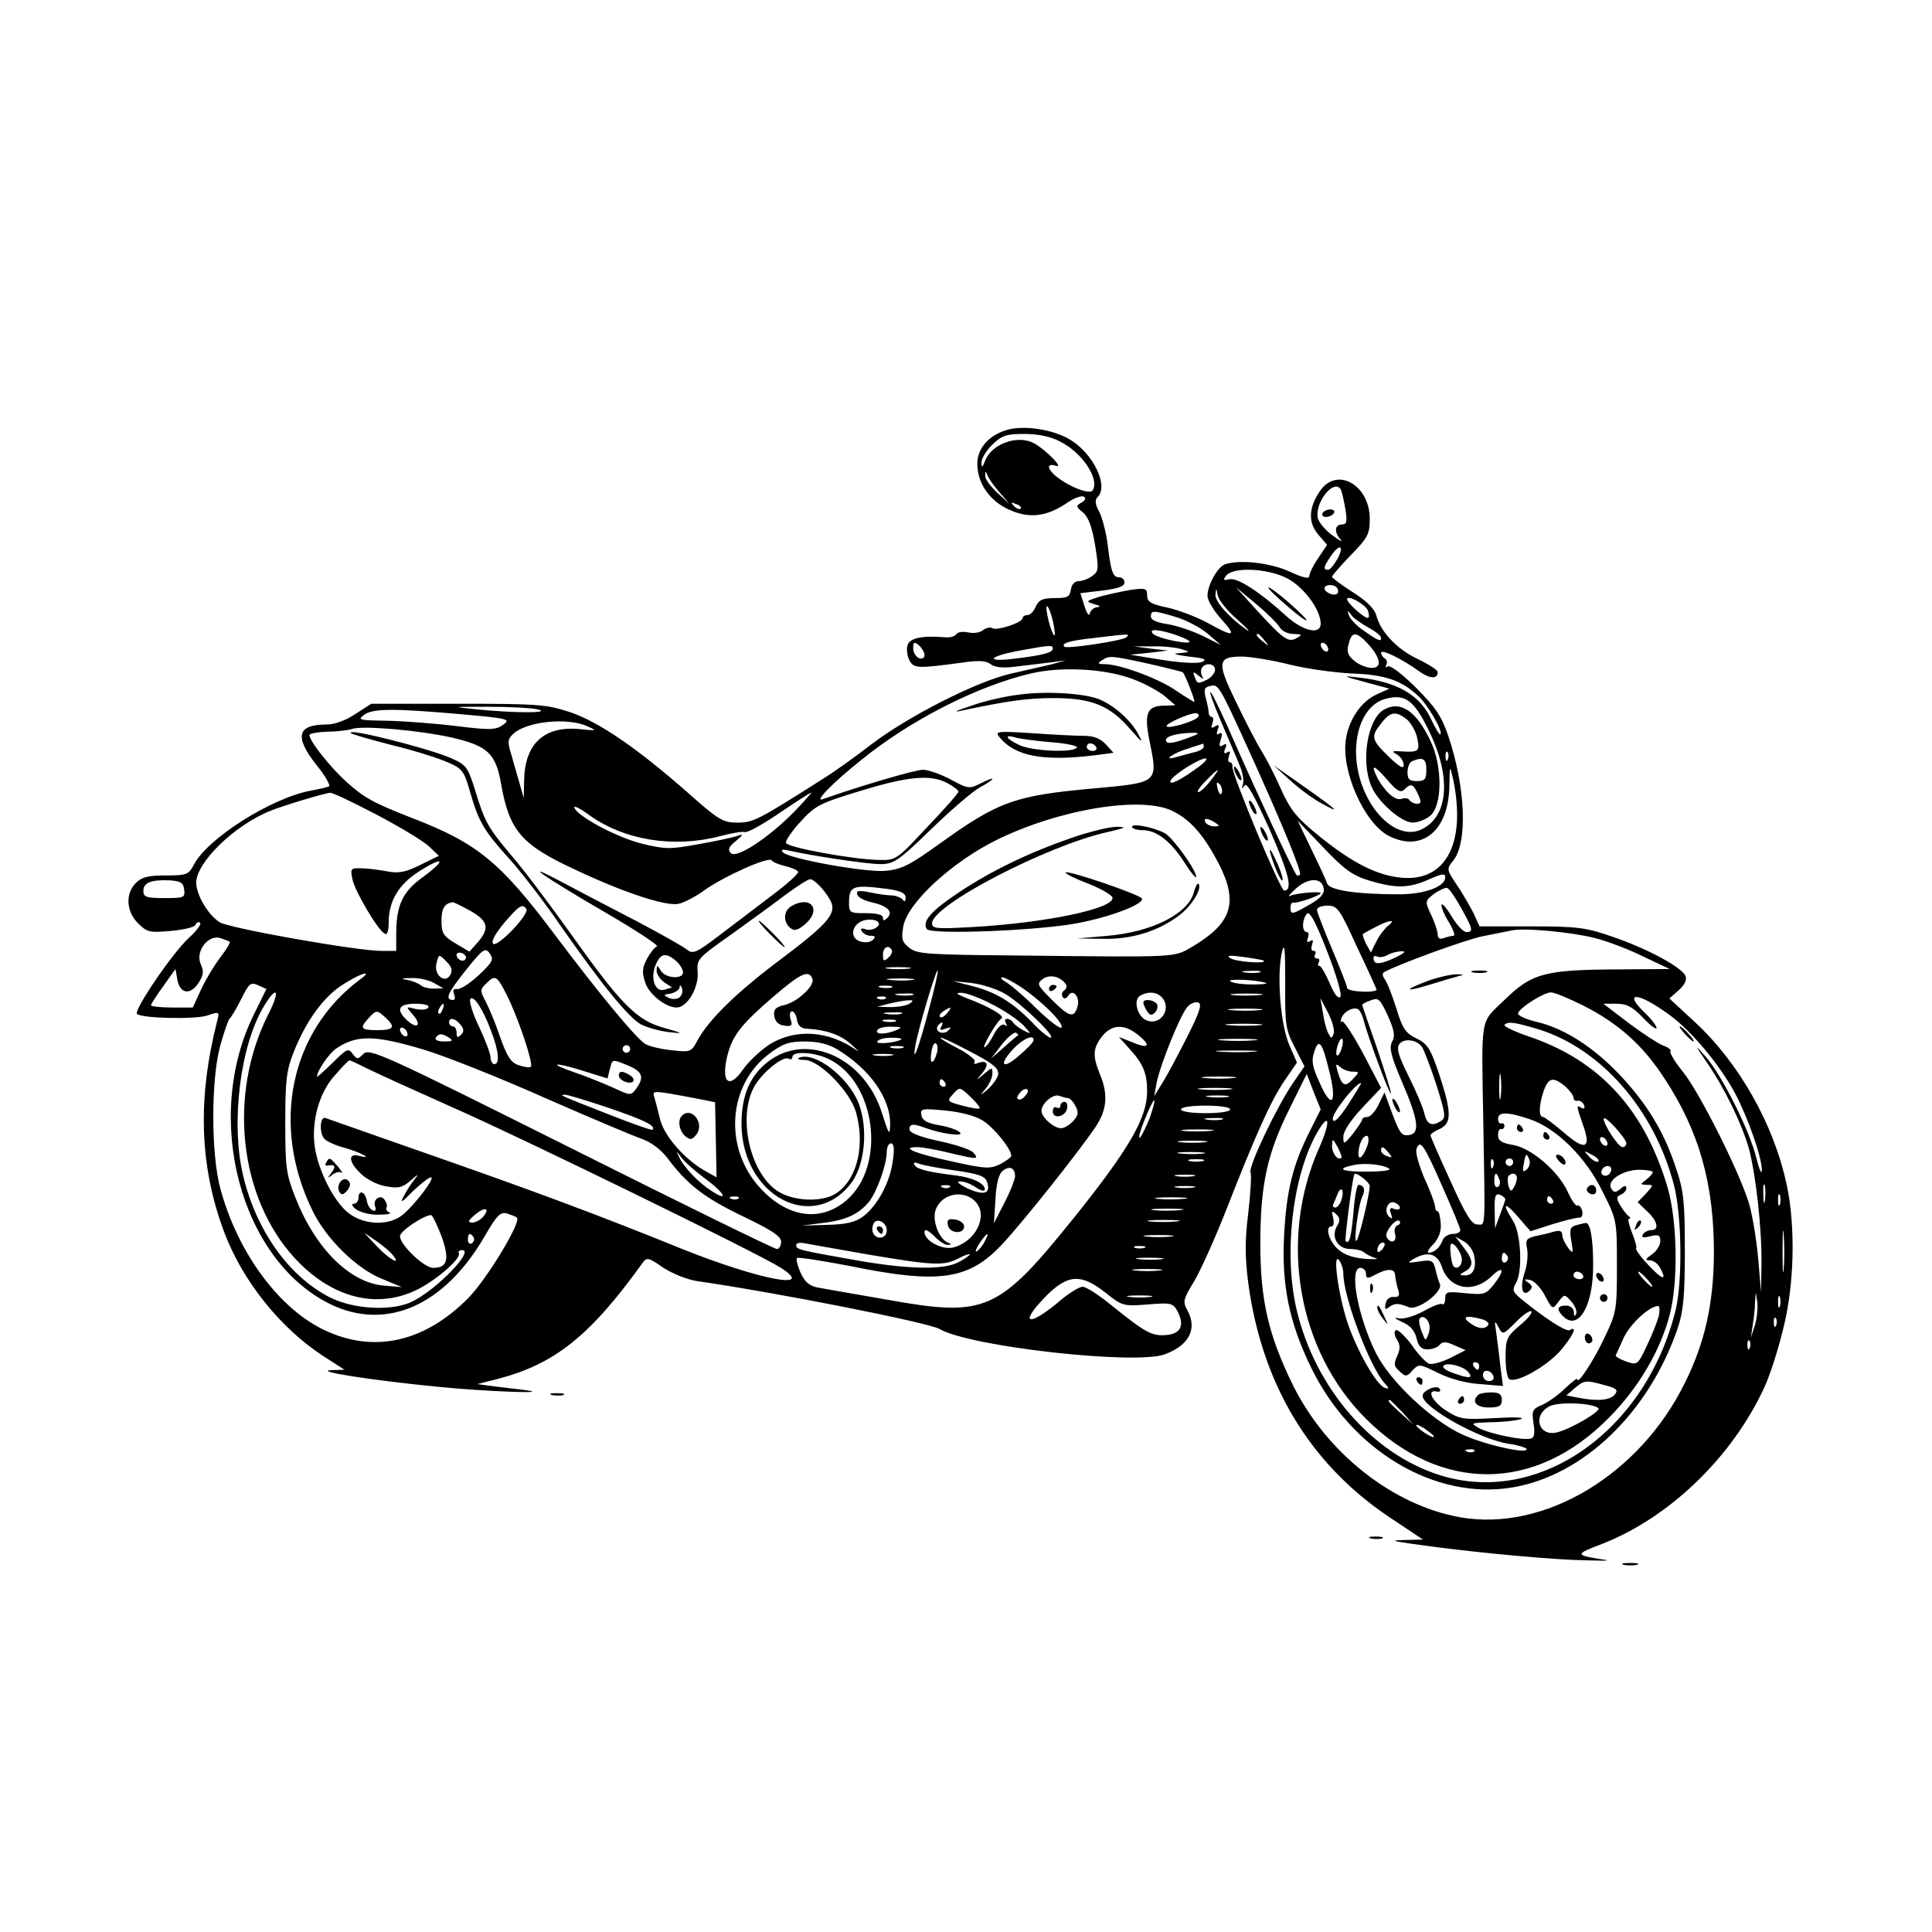 <?xml version="1.0" standalone="no"?>
<!DOCTYPE svg PUBLIC "-//W3C//DTD SVG 20010904//EN"
 "http://www.w3.org/TR/2001/REC-SVG-20010904/DTD/svg10.dtd">
<svg version="1.0" xmlns="http://www.w3.org/2000/svg"
 width="512pt" height="512pt" viewBox="0 0 512 512"
 preserveAspectRatio="xMidYMid meet">
<g transform="translate(0,512) scale(0.1,-0.1)"
fill="#000000" stroke="none">
<path d="M2666 3980 c-47 -15 -76 -49 -76 -89 0 -52 33 -99 85 -122 53 -24 98
-18 151 17 19 14 40 21 46 18 7 -4 4 -10 -6 -16 -15 -8 -15 -11 4 -26 14 -12
24 -38 32 -86 10 -63 10 -70 -7 -82 -10 -8 -27 -14 -36 -14 -11 0 -19 -9 -21
-22 -3 -20 -9 -23 -43 -23 -32 0 -42 -5 -50 -22 -5 -13 -15 -23 -22 -23 -7 0
-13 -4 -13 -8 0 -12 -68 -34 -80 -27 -6 4 -17 1 -25 -5 -8 -7 -26 -9 -39 -6
-14 3 -28 1 -31 -4 -4 -6 -16 -10 -28 -9 -62 5 -96 -1 -102 -21 -3 -10 -1 -28
5 -40 12 -22 22 -22 147 -5 37 5 57 4 68 -5 10 -8 31 -11 63 -7 26 3 67 8 92
11 l45 6 -40 -11 c-22 -5 -69 -16 -105 -24 -90 -20 -271 -112 -370 -187 -45
-35 -103 -76 -129 -92 -173 -110 -185 -116 -227 -116 -38 0 -50 7 -132 80
-132 116 -232 185 -309 212 -64 21 -83 23 -299 23 l-230 0 -42 -27 c-25 -17
-55 -28 -76 -28 -79 0 -87 -32 -26 -109 22 -27 36 -52 32 -55 -4 -2 -25 -7
-47 -11 -105 -19 -274 -126 -311 -196 -14 -27 -19 -29 -74 -29 -47 0 -64 -4
-80 -20 -28 -28 -26 -75 6 -107 24 -24 31 -25 87 -20 34 3 63 10 65 16 2 6 8
9 12 6 5 -3 -8 -21 -29 -40 -43 -39 -147 -192 -138 -202 13 -12 156 -15 187
-4 32 11 32 10 25 -17 -52 -205 -46 -383 19 -557 49 -130 148 -253 260 -327
l59 -38 -34 -1 c-53 -2 106 -27 280 -44 129 -13 321 -20 226 -8 -16 2 -50 6
-75 9 l-45 6 55 14 c150 39 244 114 382 306 12 17 16 16 55 -11 24 -16 64 -32
90 -36 215 -31 613 -110 643 -127 80 -47 521 -96 597 -67 65 24 87 68 59 118
-12 21 -10 29 19 76 17 29 55 113 84 187 79 202 119 291 155 344 l33 48 -20
46 c-23 52 -34 182 -20 245 7 31 9 13 9 -80 -1 -110 1 -124 25 -170 l26 -51
-29 -42 c-44 -64 -120 -223 -114 -239 3 -8 0 -56 -6 -108 -9 -72 -9 -114 0
-185 36 -268 163 -479 373 -620 l90 -60 -43 -1 c-43 -1 -43 -2 12 -10 129 -19
323 -38 430 -43 63 -2 102 -3 85 0 -83 13 -84 14 -8 43 178 70 344 230 429
415 14 30 36 98 49 152 30 115 34 272 10 384 -34 160 -126 323 -244 432 l-67
62 24 21 c16 14 23 28 19 38 -9 23 -99 72 -192 104 -72 25 -93 28 -217 28
l-137 0 -16 35 c-10 19 -29 53 -45 76 -26 39 -27 41 -9 63 39 48 33 195 -13
331 -18 53 -35 77 -86 128 -35 35 -68 60 -74 56 -6 -4 -8 -3 -4 4 3 6 2 13 -4
17 -5 3 -10 10 -10 15 0 11 55 -16 98 -47 30 -22 52 -24 52 -4 0 5 -24 21 -54
35 -56 27 -98 73 -109 116 -4 16 -26 38 -61 60 -30 19 -55 38 -56 41 0 4 23
30 50 58 45 46 50 56 50 96 0 89 -86 139 -131 75 -31 -44 -33 -84 -6 -116 l24
-28 -23 -34 c-13 -19 -24 -41 -24 -48 0 -9 -15 -6 -52 11 -52 24 -135 33 -173
19 -19 -8 -45 -55 -45 -83 0 -12 16 -39 36 -61 43 -48 35 -50 -37 -10 -30 16
-78 34 -106 40 -43 9 -53 15 -53 32 0 19 -4 20 -42 15 -24 -4 -61 -12 -83 -18
-38 -12 -39 -13 -15 -20 15 -4 18 -7 8 -8 -9 -1 -18 -8 -20 -17 -2 -8 -8 0
-14 20 l-11 34 59 7 c40 5 58 11 58 21 0 8 -6 14 -14 14 -17 0 -22 15 -31 90
-4 30 -14 68 -22 84 -11 20 -12 31 -4 39 30 30 -13 117 -75 153 -46 27 -124
38 -168 24z m143 -30 c59 -29 105 -99 87 -129 -12 -19 -116 36 -116 62 0 5 8
6 17 3 26 -10 -26 43 -58 60 -43 22 -110 -2 -128 -46 -7 -19 -10 -21 -10 -7
-1 10 12 32 28 48 26 25 37 29 86 29 36 0 70 -7 94 -20z m-160 -135 l26 -30
-32 29 c-18 17 -33 37 -32 45 0 14 1 14 6 1 3 -8 17 -28 32 -45z m904 8 c3 -5
8 -27 12 -50 6 -36 4 -43 -9 -43 -19 0 -21 -21 -3 -40 6 -8 -4 -2 -23 12 -19
14 -36 35 -38 46 -7 43 44 104 61 75z m-848 -51 c-3 -3 -11 0 -18 7 -9 10 -8
11 6 5 10 -3 15 -9 12 -12z m840 -132 c-9 -16 -20 -30 -25 -30 -14 0 -13 7 6
35 23 35 38 31 19 -5z m-135 -52 c45 -23 89 -83 90 -120 0 -32 -47 -21 -93 21
-69 63 -127 100 -148 96 -17 -4 -19 -2 -9 10 19 23 108 19 160 -7z m134 -27
c3 -4 3 -11 0 -14 -8 -8 -34 3 -34 14 0 11 27 12 34 0z m-266 -82 c26 -23 38
-36 27 -29 -46 32 -85 75 -84 94 2 19 2 19 6 -1 2 -13 25 -41 51 -64z m113
-21 c6 -10 21 -18 37 -18 22 -1 24 -2 10 -10 -23 -14 -35 -6 -103 68 l-60 66
53 -44 c30 -25 58 -53 63 -62z m234 44 c3 -8 4 -17 1 -19 -5 -6 -56 38 -56 49
0 13 48 -13 55 -30z m-832 -42 c4 -22 3 -29 -2 -20 -12 21 -25 90 -13 70 5 -8
12 -31 15 -50z m323 25 c27 -8 65 -28 84 -44 l35 -30 -48 24 c-27 13 -68 27
-93 31 -28 4 -44 11 -44 20 0 17 5 17 66 -1z m512 -29 c17 -9 32 -21 32 -27 0
-11 -10 -6 -52 24 -15 11 -30 27 -33 36 -5 15 -4 15 7 0 7 -9 28 -23 46 -33z
m-517 -17 c54 -18 55 -28 3 -18 -27 5 -53 14 -58 19 -14 14 12 13 55 -1z
m-126 -8 c-10 -9 -157 -31 -164 -25 -10 9 12 16 76 23 99 12 98 12 88 2z m366
-8 c13 -16 12 -17 -3 -4 -17 13 -22 21 -14 21 2 0 10 -8 17 -17z m273 -8 c35
-38 40 -65 11 -65 -12 0 -33 8 -45 18 -18 14 -22 25 -16 45 8 34 20 34 50 2z
m-1174 -31 c0 -8 -6 -11 -15 -8 -8 4 -15 15 -15 26 0 17 3 18 15 8 8 -7 15
-19 15 -26z m1070 15 c0 -6 -4 -7 -10 -4 -5 3 -10 11 -10 16 0 6 5 7 10 4 6
-3 10 -11 10 -16z m-730 2 c0 -11 -29 -18 -105 -27 -77 -9 -64 7 18 22 82 15
87 15 87 5z m340 -1 c25 -8 25 -8 -5 -11 -20 -1 -11 -4 25 -9 41 -4 50 -8 36
-14 -10 -5 -53 -3 -105 5 l-86 14 50 5 50 6 -45 5 -45 6 50 0 c28 1 61 -3 75
-7z m-86 -39 c48 -11 89 -21 91 -23 6 -7 34 -78 30 -78 -2 0 -25 14 -50 31
-47 32 -148 69 -188 69 -18 0 -19 2 -7 10 20 13 23 13 124 -9z m373 -2 c48
-12 124 -22 169 -24 84 -3 128 -18 172 -59 25 -22 67 -95 59 -102 -2 -2 -12
14 -22 35 -30 68 -89 103 -190 115 -50 6 -49 5 14 -12 l63 -17 -33 -15 c-41
-18 -74 -66 -82 -118 -14 -83 48 -223 113 -257 88 -45 159 13 161 132 1 57 1
57 10 18 35 -169 -19 -272 -137 -261 -65 6 -130 39 -219 111 -58 47 -75 68
-100 123 -16 37 -40 83 -52 102 -12 19 -42 77 -67 129 -52 106 -50 121 15 121
21 0 78 -9 126 -21z m-197 -14 c0 -8 -9 -19 -19 -25 -26 -13 -28 -13 -35 6 -6
15 -4 15 11 3 11 -9 14 -10 9 -1 -4 6 -4 17 -1 22 9 15 35 12 35 -5z m-217
-25 c32 -12 70 -33 85 -46 l27 -23 -27 -1 c-49 0 -57 -19 -41 -97 22 -107 22
-107 -144 -122 -213 -19 -256 -34 -413 -147 -81 -58 -101 -68 -145 -72 -53 -4
-253 32 -270 49 -7 7 -2 9 15 5 67 -15 209 -36 243 -36 35 0 48 8 135 93 54
52 112 102 130 111 17 9 32 19 32 22 0 2 -14 -3 -31 -12 -30 -15 -33 -15 -79
10 -26 14 -60 26 -74 26 -21 0 -167 -43 -266 -78 -23 -8 27 44 100 102 132
108 312 199 455 232 80 18 195 12 268 -16z m305 -185 c89 -196 143 -327 137
-333 -3 -3 -7 -3 -9 -1 -7 7 -105 217 -163 349 -30 69 -59 130 -64 135 -6 6 6
-28 26 -75 20 -47 43 -100 50 -118 8 -18 12 -40 9 -50 -4 -13 -3 -14 4 -4 6
10 25 -24 67 -117 51 -117 62 -161 38 -161 -10 0 -139 309 -137 328 1 6 -2 12
-7 12 -5 0 -5 7 -2 17 4 11 3 14 -5 9 -8 -5 -10 -1 -5 10 5 12 3 15 -6 9 -10
-6 -11 -2 -6 15 5 15 4 20 -4 16 -7 -5 -8 -1 -4 10 5 13 3 15 -7 9 -10 -6 -12
-4 -7 8 3 10 3 17 -2 17 -4 0 -8 6 -8 13 0 6 -4 24 -8 39 -5 21 -3 27 12 30
22 5 23 4 101 -167z m478 50 c61 -123 53 -229 -19 -263 -58 -28 -134 35 -163
134 -28 98 3 195 68 212 51 14 75 -3 114 -83z m-2361 55 c40 -10 -62 -10 -160
0 -70 7 -70 7 30 7 55 0 114 -3 130 -7z m-200 -13 c123 -11 129 -13 108 -28
-20 -14 -34 -14 -125 -3 -57 7 -139 13 -183 14 -73 1 -78 2 -61 15 23 18 79
18 261 2z m1950 -7 c-7 -11 -77 -32 -83 -25 -6 6 57 34 76 35 7 0 11 -4 7 -10z
m-1620 -24 c29 -13 28 -13 -21 -8 -92 8 -143 -39 -145 -135 l-1 -48 -10 35
c-5 19 -16 54 -22 77 -12 38 -11 44 5 59 36 32 141 43 194 20z m-356 -31 c94
-22 115 -42 129 -123 22 -124 54 -161 197 -227 129 -61 242 -98 274 -90 14 3
45 19 68 36 54 38 171 90 178 79 3 -5 19 -11 35 -15 16 -4 32 -10 35 -15 3 -4
-28 -32 -68 -62 -39 -30 -103 -78 -141 -107 -60 -46 -70 -50 -85 -38 -9 8 -70
42 -136 77 -66 34 -154 80 -195 102 -115 61 -53 17 114 -80 81 -47 143 -88
137 -90 -6 -2 -18 -17 -27 -34 -12 -23 -13 -36 -4 -62 10 -31 54 -66 83 -66
28 0 58 51 56 92 -3 36 -1 38 88 101 50 36 115 83 145 106 30 22 59 41 65 41
13 0 48 -40 57 -64 10 -30 -16 -59 -136 -149 -116 -87 -190 -159 -220 -215
-16 -30 -18 -31 -70 -25 -29 3 -60 11 -69 17 -27 18 -130 144 -238 288 -144
192 -205 243 -376 309 -107 42 -129 54 -177 97 -42 38 -98 108 -98 124 0 4 21
8 48 9 26 0 55 4 65 7 25 10 178 -3 266 -23z m1951 0 c-43 -16 -60 -18 -60 -6
0 10 29 18 70 19 21 0 20 -2 -10 -13z m40 -24 c0 -5 -12 -12 -27 -15 -16 -4
-37 -10 -48 -13 -36 -10 -5 12 33 23 20 7 38 12 40 13 1 1 2 -3 2 -8z m647
-33 c-3 -8 -6 -5 -6 6 -1 11 2 17 5 13 3 -3 4 -12 1 -19z m-656 -17 c-48 -36
-84 -55 -79 -40 5 14 75 59 93 59 6 0 -1 -9 -14 -19z m27 -40 c-13 -17 -27
-30 -32 -30 -6 -1 3 13 19 29 37 38 43 39 13 1z m-698 -6 c17 -9 30 -19 30
-23 0 -4 -37 -46 -83 -94 -80 -86 -83 -88 -127 -87 -68 1 -243 33 -247 45 -2
6 16 32 39 57 39 43 53 49 158 81 127 39 186 44 230 21z m728 -26 c-3 -8 -7
-3 -11 10 -4 17 -3 21 5 13 5 -5 8 -16 6 -23z m-2238 -59 c63 -33 125 -71 138
-84 l25 -24 -49 -24 c-40 -20 -57 -23 -89 -17 -22 4 -53 8 -69 8 -26 1 -28 -1
-22 -29 6 -31 66 -133 85 -144 7 -5 11 6 11 29 0 57 26 101 81 136 66 42 73
31 10 -15 -55 -40 -71 -75 -71 -153 l0 -43 -39 0 c-65 0 -404 60 -429 76 -31
20 -62 73 -62 105 0 53 101 152 196 190 34 14 144 47 159 48 6 1 62 -26 125
-59z m1105 9 c-69 -70 -153 -125 -168 -110 -9 9 -6 17 13 32 20 17 21 20 5 14
-11 -4 -57 -14 -103 -22 -76 -14 -88 -14 -150 1 -66 16 -173 73 -180 96 -2 6
15 -2 38 -19 94 -68 225 -89 348 -57 30 8 59 13 65 11 7 -3 48 20 92 50 44 30
82 54 85 55 2 0 -18 -23 -45 -51z m1004 1 c48 -24 83 -66 122 -141 51 -101 33
-156 -70 -217 -52 -30 -26 -29 -482 -24 -222 2 -249 4 -269 20 -20 16 -22 24
-16 58 12 62 128 169 247 228 167 82 386 118 468 76z m111 -30 c13 -8 13 -10
-2 -10 -9 0 -20 5 -23 10 -8 13 5 13 25 0z m410 -154 c70 -21 105 -20 158 4
34 15 42 16 42 5 0 -25 -55 -45 -123 -45 -113 0 -185 11 -190 29 -3 9 -22 50
-42 91 l-36 75 69 -72 c56 -59 78 -74 122 -87z m-3142 -23 c3 -22 0 -23 -52
-23 -49 0 -56 3 -56 19 0 22 20 30 70 28 28 -2 36 -6 38 -24z m3020 2 c2 -14
-9 -26 -37 -42 -47 -27 -51 -28 -51 -8 0 8 3 14 8 13 8 -3 72 19 72 25 0 6
-66 0 -81 -7 -8 -4 -1 4 15 19 33 30 70 30 74 0z m-1154 -1 c33 -5 46 -11 46
-23 0 -10 -3 -12 -8 -5 -4 5 -16 10 -27 11 -11 0 -37 3 -59 8 -30 6 -38 5 -34
-6 2 -7 19 -16 37 -20 42 -9 59 -25 43 -41 -9 -9 -12 -9 -12 0 0 8 -17 12 -45
12 -43 0 -45 1 -45 28 0 45 10 48 104 36z m1518 -50 c32 -57 33 -64 14 -64 -8
0 -26 19 -40 43 -14 23 -26 36 -26 28 0 -7 9 -29 21 -47 11 -19 16 -34 11 -34
-6 0 -17 -3 -26 -6 -10 -4 -16 -1 -16 10 0 8 -8 32 -17 51 -17 36 -17 37 7 56
14 10 30 17 35 16 6 -2 22 -26 37 -53z m-2627 -7 c48 -27 53 -46 23 -82 l-24
-27 -37 22 c-32 19 -37 27 -37 60 0 33 8 46 30 49 3 0 23 -10 45 -22z m150 4
c8 -14 -77 -103 -88 -92 -6 6 5 26 29 55 40 47 49 52 59 37z m2200 -98 c28
-58 51 -110 53 -115 2 -4 -15 -7 -37 -6 -23 1 -41 5 -41 10 0 5 -18 51 -40
103 -22 52 -40 99 -40 104 0 6 13 11 28 11 26 0 32 -8 77 -107z m-43 -135 c-6
-6 -17 9 -28 36 -11 25 -23 46 -27 46 -5 0 -5 5 -2 10 3 6 1 10 -5 10 -6 0 -8
5 -5 10 3 6 2 10 -4 10 -6 0 -7 7 -4 17 4 11 3 14 -5 9 -8 -5 -10 -2 -6 8 3 9
2 16 -3 16 -13 0 -13 32 0 48 7 9 22 -17 54 -99 26 -67 40 -116 35 -121z
m-1231 183 c-8 -5 -21 -7 -29 -3 -10 3 -13 1 -8 -6 4 -7 15 -12 24 -12 12 0
13 -3 5 -11 -6 -6 -21 -8 -33 -4 -30 9 -23 47 10 56 30 7 52 -7 31 -20z m1358
6 c-9 -7 -23 -25 -31 -41 l-15 -30 -13 23 c-6 13 -10 24 -8 26 2 1 17 10 33
18 35 19 57 22 34 4z m548 -33 c32 -8 90 -30 128 -49 l70 -33 -137 -1 c-194
-1 -228 -10 -300 -80 -67 -65 -62 -36 -57 -331 5 -289 6 -265 -16 -265 -15 0
-31 26 -71 115 -29 63 -53 118 -53 121 -1 3 10 11 24 17 33 15 32 45 -1 145
-23 68 -30 80 -60 95 -29 14 -37 25 -54 81 -11 35 -25 70 -31 77 -5 7 -6 14
-2 17 29 18 217 87 263 96 30 6 64 13 75 15 33 8 159 -4 222 -20z m-3618 -10
c2 -2 -9 -20 -25 -41 -16 -21 -39 -59 -51 -85 l-22 -48 -56 0 c-30 0 -55 3
-55 6 0 3 15 26 33 51 l32 45 5 -28 c7 -38 34 -42 56 -9 13 20 15 31 6 50 -15
33 19 79 52 69 11 -4 23 -8 25 -10z m659 -89 c-24 -22 -49 -38 -57 -36 -9 1
-12 -3 -8 -13 4 -9 3 -16 -2 -16 -23 0 -15 18 32 77 47 59 53 63 65 46 11 -16
8 -22 -30 -58z m1095 68 c3 -5 -1 -14 -9 -21 -12 -11 -14 -9 -14 8 0 20 14 27
23 13z m-1129 -24 c-6 -11 -24 -2 -24 11 0 5 7 7 15 4 8 -4 12 -10 9 -15z
m2461 2 c-40 -18 -55 -18 -55 0 0 6 4 7 10 4 5 -3 18 -1 27 4 10 6 27 10 38
10 13 0 5 -6 -20 -18z m-2502 -45 c-14 -25 -45 2 -36 32 6 24 6 24 26 4 14
-14 17 -24 10 -36z m599 37 c10 -9 18 -22 18 -30 0 -19 -47 -16 -59 5 -10 16
-10 16 -11 0 0 -9 9 -23 20 -31 l21 -14 -21 -6 c-25 -7 -38 33 -21 69 12 28
27 30 53 7z m1557 1 c10 -9 -76 -3 -89 7 -11 7 -1 8 35 3 28 -4 52 -8 54 -10z
m-941 -21 c-16 -2 -40 -2 -55 0 -16 2 -3 4 27 4 30 0 43 -2 28 -4z m55 -103
c-28 -107 -47 -157 -37 -100 8 45 55 203 59 198 2 -2 -8 -46 -22 -98z m875 93
c-10 -2 -28 -2 -40 0 -13 2 -5 4 17 4 22 1 32 -1 23 -4z m-2383 -18 c-186
-138 -238 -386 -127 -613 36 -75 117 -154 184 -181 l53 -22 -48 4 c-90 8 -181
98 -234 233 -25 63 -27 81 -27 199 0 111 3 138 22 186 33 84 80 148 131 180
46 30 82 40 46 14z m1198 1 c7 -18 -40 -62 -76 -70 -22 -5 -28 -12 -25 -29 2
-14 11 -23 26 -25 20 -3 23 0 17 17 -3 12 -2 21 4 21 5 0 11 -10 13 -22 2 -15
10 -23 24 -24 53 -3 92 -16 120 -42 17 -15 23 -22 15 -16 -74 53 -163 59 -232
16 -24 -16 -55 -45 -69 -65 -39 -57 -61 -35 -41 41 14 50 37 79 122 152 71 61
93 71 102 46z m672 -15 c3 -5 1 -12 -5 -16 -6 -4 -7 -11 -4 -17 4 -6 9 -5 15
3 12 21 33 -4 24 -30 -9 -30 -22 -26 -68 20 -39 39 -40 42 -23 55 19 13 47 6
61 -15z m-1675 4 l25 -14 -25 -1 c-15 0 -30 4 -35 9 -6 5 -21 11 -35 14 -19 3
-17 5 10 5 19 1 46 -5 60 -13z m193 -32 c30 -59 71 -182 64 -190 -3 -3 -18 -1
-32 4 -20 6 -31 22 -49 73 -12 36 -30 79 -39 96 -15 28 -15 32 1 47 24 25 29
22 55 -30z m1075 40 c-15 -2 -42 -2 -60 0 -18 2 -6 4 27 4 33 0 48 -2 33 -4z
m288 -19 c55 -37 114 -96 107 -107 -3 -5 -33 18 -67 51 -33 33 -70 64 -81 70
-11 6 -15 12 -9 12 6 0 29 -12 50 -26z m649 11 c6 -2 -10 -4 -35 -4 -25 0 -51
3 -59 8 -13 8 69 5 94 -4z m-2682 -83 c-136 -275 -36 -651 202 -768 148 -72
302 -5 409 179 33 57 42 66 60 61 12 -4 23 -8 26 -11 12 -11 -79 -162 -129
-213 -115 -116 -248 -147 -379 -86 -121 56 -232 205 -278 376 -25 91 -25 291
0 380 10 36 21 67 24 70 4 3 18 26 31 52 21 42 25 46 45 37 l22 -10 -33 -67z
m1991 54 c44 -26 137 -116 120 -116 -5 0 -28 18 -49 41 -52 53 -96 80 -159 96
l-51 13 49 -5 c27 -3 68 -16 90 -29z m-862 -8 c-6 -6 -18 -7 -29 -3 -16 8 -16
9 5 12 12 3 22 10 23 16 0 8 3 7 6 -1 3 -8 1 -18 -5 -24z m561 25 c-7 -2 -21
-2 -30 0 -10 3 -4 5 12 5 17 0 24 -2 18 -5z m-1652 -71 c-107 -212 -78 -484
69 -645 98 -107 219 -138 327 -84 53 27 116 83 109 96 -3 4 1 8 9 8 32 0 -62
-99 -128 -134 -53 -29 -160 -24 -225 10 -108 56 -194 178 -228 323 -33 140 -7
347 57 450 34 56 42 38 10 -24z m1707 51 c-10 -2 -28 -2 -40 0 -13 2 -5 4 17
4 22 1 32 -1 23 -4z m208 -23 c33 -16 71 -42 85 -56 23 -25 23 -26 2 -15 -12
6 -25 16 -28 21 -3 6 -11 10 -16 10 -6 0 -7 -5 -3 -12 4 -7 3 -8 -4 -4 -6 4
-18 -6 -27 -23 -8 -16 -19 -33 -25 -36 -12 -8 30 67 44 76 10 7 -34 32 -93 54
-25 10 -30 14 -15 14 11 1 48 -12 80 -29z m452 18 c28 -28 1 -75 -37 -63 -26
8 -39 54 -20 66 20 12 43 11 57 -3z m259 5 c-20 -2 -52 -2 -70 0 -17 2 0 4 38
4 39 0 53 -2 32 -4z m859 -28 c93 -47 158 -105 215 -193 93 -141 132 -283 131
-467 -1 -130 -24 -234 -77 -340 -120 -244 -373 -395 -595 -356 -180 32 -355
171 -444 351 -65 133 -86 225 -86 374 0 155 18 238 76 355 l47 95 18 -47 19
-47 -29 -58 c-45 -89 -62 -158 -68 -277 -7 -130 14 -231 71 -348 107 -221 328
-353 533 -319 189 31 363 199 439 422 15 44 19 85 19 205 0 130 -3 159 -23
218 -32 98 -77 171 -148 247 -72 76 -149 125 -222 142 -29 7 -51 17 -49 23 5
15 68 55 87 55 10 0 48 -16 86 -35z m-2895 -66 c21 -54 24 -89 9 -89 -5 0 -10
8 -10 18 0 9 -14 46 -30 80 -17 35 -27 68 -24 74 8 13 33 -24 55 -83z m1046
85 c-3 -3 -12 -4 -19 -1 -8 3 -5 6 6 6 11 1 17 -2 13 -5z m1342 -115 c-8 -16
-3 -37 26 -105 44 -102 49 -138 19 -142 -21 -3 -25 3 -54 83 l-11 30 -16 -33
c-8 -17 -22 -32 -29 -32 -8 0 -14 -3 -14 -7 -1 -5 -12 -21 -25 -38 -24 -29
-25 -29 -25 -7 0 14 20 44 50 76 l50 53 -48 92 c-27 50 -52 88 -56 84 -4 -4
-4 0 -1 9 7 18 32 31 45 23 4 -3 11 -16 14 -30 11 -42 68 -196 72 -193 2 2
-15 55 -36 118 -22 63 -40 115 -40 117 0 2 10 8 23 12 20 8 24 4 45 -41 17
-38 20 -54 11 -69z m733 73 c59 -42 136 -134 177 -211 35 -67 71 -171 70 -203
0 -13 -7 3 -15 35 -17 70 -91 218 -134 267 -30 34 -30 33 3 -15 47 -68 91
-159 111 -226 19 -69 36 -219 34 -314 l-1 -70 -8 94 c-5 52 -16 117 -25 145
-27 86 -129 288 -172 343 -23 28 -38 53 -35 57 3 3 -5 10 -19 15 -13 5 -55 32
-92 60 l-67 51 35 0 c27 0 42 -8 70 -37 20 -21 36 -33 36 -27 0 5 -13 23 -30
39 -61 58 -20 57 62 -3z m-2012 28 c-8 -5 -31 -9 -50 -9 l-35 1 30 8 c17 4 39
8 50 9 16 1 17 -1 5 -9z m735 -90 c-25 -49 -54 -104 -66 -122 l-20 -33 6 35
c10 49 63 181 82 202 8 9 21 14 29 11 10 -4 3 -26 -31 -93z m389 10 c-5 -13
-6 -13 -13 0 -5 8 -12 33 -15 55 l-7 40 21 -40 c11 -22 18 -47 14 -55z m-2399
70 c-3 -6 -18 -7 -33 -4 -27 7 -27 7 -8 -15 24 -27 13 -40 -14 -16 -32 29 -25
45 21 45 24 0 38 -4 34 -10z m38 -5 c-3 -9 -8 -14 -10 -11 -3 3 -2 9 2 15 9
16 15 13 8 -4z m1337 -10 c-7 -9 -15 -13 -19 -10 -3 3 1 10 9 15 21 14 24 12
10 -5z m828 8 c-21 -2 -55 -2 -75 0 -21 2 -4 4 37 4 41 0 58 -2 38 -4z m-2316
-20 c27 -25 22 -33 -22 -33 -44 0 -48 5 -23 32 20 22 22 22 45 1z m1366 10
c-10 -2 -28 -2 -40 0 -13 2 -5 4 17 4 22 1 32 -1 23 -4z m-1168 -28 c10 -12
10 -19 2 -27 -9 -9 -12 -8 -12 5 0 9 -4 17 -10 17 -5 0 -10 5 -10 10 0 15 16
12 30 -5z m1153 8 c-7 -2 -21 -2 -30 0 -10 3 -4 5 12 5 17 0 24 -2 18 -5z
m121 -15 c-5 -8 -1 -9 12 -4 14 5 16 4 7 -5 -13 -13 -37 -3 -28 12 4 5 8 9 11
9 3 0 2 -5 -2 -12z m844 5 c-21 -2 -57 -2 -80 0 -24 2 -7 4 37 4 44 0 63 -2
43 -4z m740 -11 c166 -52 306 -213 358 -412 21 -80 23 -253 5 -330 -78 -321
-361 -521 -623 -440 -181 56 -333 231 -382 440 -34 145 -12 346 51 462 36 66
42 40 8 -36 -107 -242 -56 -536 125 -716 198 -197 449 -196 645 4 77 78 135
176 160 272 23 88 20 250 -6 338 -61 205 -178 333 -361 397 -42 14 -74 29 -71
33 10 10 27 7 91 -12z m-2998 -13 c0 -6 -4 -7 -10 -4 -5 3 -10 11 -10 16 0 6
5 7 10 4 6 -3 10 -11 10 -16z m1295 11 c-28 -12 -57 -12 -50 0 3 6 21 10 38 9
27 0 29 -2 12 -9z m639 -11 c37 -29 32 -40 -11 -22 l-38 15 26 -29 c38 -41 49
-66 49 -115 0 -70 -47 -152 -193 -334 -201 -250 -235 -265 -492 -219 -82 14
-165 29 -183 32 -26 4 -38 14 -50 39 -8 19 -13 36 -10 40 4 3 66 -7 140 -21
239 -49 317 -37 407 61 59 64 203 246 244 307 31 46 34 87 12 140 -20 49 -19
69 6 101 25 31 57 33 93 5z m-316 -3 c-2 0 -18 -14 -37 -31 l-34 -30 28 37
c16 20 33 34 38 31 4 -3 7 -6 5 -7z m-1508 -6 c12 -8 9 -10 -13 -10 -16 0 -26
4 -22 10 8 12 16 12 35 0z m-69 -31 c57 -17 203 -75 324 -129 121 -53 237
-102 258 -109 22 -8 48 -27 65 -49 53 -71 98 -106 200 -155 77 -37 102 -53
102 -68 0 -10 -5 -19 -11 -19 -7 0 -252 120 -545 267 -498 249 -535 266 -551
250 -15 -15 -17 -15 -29 1 -11 15 -16 12 -53 -25 -23 -22 -41 -39 -41 -36 0
15 33 63 52 75 54 36 101 35 229 -3z m1268 27 c-11 -9 -69 -15 -64 -6 3 6 20
10 37 10 17 0 29 -2 27 -4z m169 -26 c84 -43 96 -55 83 -78 -5 -10 -18 -25
-28 -33 -17 -13 -17 -13 0 7 9 11 17 29 17 39 0 17 -1 17 -22 -1 -23 -19 -23
-19 -5 2 19 23 14 36 -11 27 -10 -4 -13 -2 -9 3 4 4 -16 21 -45 36 -29 15 -49
27 -45 28 4 0 33 -13 65 -30z m181 23 c0 -5 -18 -23 -40 -42 -44 -38 -53 -22
-12 21 25 26 54 38 52 21z m584 0 c-24 -2 -62 -2 -85 0 -24 2 -5 4 42 4 47 0
66 -2 43 -4z m232 -23 c-4 -12 -9 -19 -12 -17 -3 3 -2 15 2 27 4 12 9 19 12
17 3 -3 2 -15 -2 -27z m213 6 c5 -6 22 -51 38 -99 24 -76 26 -89 14 -97 -25
-16 -38 -11 -45 18 -3 15 -22 60 -42 100 -28 56 -33 75 -24 86 13 15 45 11 59
-8z m-1549 -7 c87 -53 141 -130 140 -199 -1 -31 -3 -28 -21 28 -45 148 -198
218 -302 139 -49 -38 -71 -90 -71 -167 2 -189 189 -289 291 -155 36 48 45 143
20 210 -27 70 -116 139 -158 122 -7 -3 0 -6 15 -6 39 -1 119 -83 135 -137 25
-86 5 -177 -50 -215 -37 -27 -120 -23 -161 7 -70 50 -101 191 -60 271 20 39
79 87 94 77 5 -3 9 0 9 5 0 16 57 13 95 -5 127 -60 155 -285 47 -376 -68 -57
-154 -45 -226 32 -99 106 -88 274 22 357 36 27 52 33 95 33 35 0 63 -7 86 -21z
m264 -9 c-9 -32 -20 -32 -15 0 2 17 8 28 12 25 5 -3 6 -14 3 -25z m1040 -50
c21 -85 6 -102 -26 -29 -20 43 -22 59 -14 82 12 37 21 26 40 -53z m-1853 60
c0 -5 -4 -10 -10 -10 -5 0 -10 5 -10 10 0 6 5 10 10 10 6 0 10 -4 10 -10z
m723 3 c-7 -2 -21 -2 -30 0 -10 3 -4 5 12 5 17 0 24 -2 18 -5z m930 -10 c-23
-2 -64 -2 -90 0 -26 2 -7 3 42 3 50 0 71 -1 48 -3z m-960 -10 c-13 -2 -33 -2
-45 0 -13 2 -3 4 22 4 25 0 35 -2 23 -4z m-1385 -37 c26 -13 126 -58 222 -101
178 -78 808 -386 868 -424 98 -62 -55 -33 -260 49 -224 91 -402 157 -683 255
-137 48 -256 90 -262 92 -14 6 -18 -34 -5 -53 4 -7 27 -18 52 -25 45 -12 83
-33 41 -22 -30 8 -27 -18 7 -49 15 -14 44 -29 66 -32 32 -6 43 -3 65 16 19 17
22 18 10 3 -9 -11 -22 -31 -29 -45 -11 -20 -5 -17 24 13 21 20 43 37 48 37 12
0 -37 -66 -72 -97 -36 -32 -103 -31 -146 2 -39 30 -81 113 -90 177 -9 68 12
143 54 189 19 22 36 39 38 39 3 0 26 -11 52 -24z m687 10 c38 -16 43 -31 21
-61 -14 -19 -15 -19 -62 3 -27 12 -74 31 -104 41 -72 25 -50 27 29 2 l61 -19
6 24 c7 28 5 28 49 10z m1919 -16 c19 0 19 -1 1 -20 -20 -22 -29 -18 -40 20
-6 20 -5 23 6 13 7 -7 22 -13 33 -13z m393 -67 c-2 -16 -4 -3 -4 27 0 30 2 43
4 28 2 -16 2 -40 0 -55z m-709 50 c-21 -2 -55 -2 -75 0 -21 2 -4 4 37 4 41 0
58 -2 38 -4z m-763 -13 c3 -5 1 -10 -4 -10 -6 0 -11 5 -11 10 0 6 2 10 4 10 3
0 8 -4 11 -10z m1643 -9 c12 -11 22 -24 22 -30 0 -6 5 -10 11 -8 6 1 14 -4 17
-12 3 -8 0 -11 -7 -7 -14 9 -14 7 4 -45 23 -63 6 -70 -51 -20 -26 22 -51 41
-55 41 -12 0 -11 31 2 69 13 36 25 38 57 12z m-575 -48 c-27 -40 -39 -51 -41
-39 -3 15 61 96 75 96 2 0 -14 -25 -34 -57z m-977 -10 c-2 -3 -23 1 -46 7 -41
11 -41 12 -24 31 17 19 18 19 46 -8 15 -14 26 -28 24 -30z m121 33 c-6 -8 -15
-12 -19 -9 -4 2 -2 10 5 17 6 8 15 12 19 9 4 -2 2 -10 -5 -17z m541 17 c-21
-2 -55 -2 -75 0 -21 2 -4 4 37 4 41 0 58 -2 38 -4z m-1413 -24 l50 -10 2 -99
2 -100 -27 15 c-54 29 -110 92 -122 136 -6 24 -13 52 -16 61 -6 19 -6 19 111
-3z m-235 -24 c97 -33 130 -49 119 -59 -2 -2 -53 16 -114 40 -135 53 -133 52
-119 53 5 1 57 -15 114 -34z m1220 25 c5 0 14 -9 20 -21 9 -16 8 -25 -6 -40
-9 -10 -24 -19 -32 -19 -19 0 -52 29 -52 46 0 20 31 46 47 40 8 -3 19 -6 23
-6z m423 3 c-13 -2 -35 -2 -50 0 -16 2 -5 4 22 4 28 0 40 -2 28 -4z m-207 -58
c-10 -24 -21 -47 -25 -50 -5 -2 1 20 13 49 12 30 23 52 25 50 2 -2 -4 -24 -13
-49z m214 25 c0 -6 -28 -10 -65 -10 -37 0 -65 4 -65 10 0 6 28 10 65 10 37 0
65 -4 65 -10z m-655 -30 c29 -18 75 -75 75 -93 0 -4 -13 -13 -29 -22 -27 -13
-38 -13 -128 7 -98 21 -139 38 -92 38 13 0 51 -7 84 -15 76 -18 80 -18 65 0
-6 8 -48 22 -91 31 -51 11 -79 22 -79 31 0 15 10 16 42 4 43 -16 104 -24 92
-12 -6 6 -30 15 -55 19 -31 5 -45 13 -47 26 -4 18 1 19 63 13 41 -4 80 -14
100 -27z m1449 4 c71 -24 149 -101 193 -192 38 -75 38 -77 38 -197 0 -115 -1
-123 -32 -188 -30 -64 -73 -129 -73 -112 0 4 -14 -7 -32 -24 -17 -17 -45 -37
-61 -44 -26 -11 -28 -15 -23 -49 4 -24 2 -38 -6 -40 -19 -7 -109 12 -138 27
-24 14 -23 14 30 16 30 0 66 4 80 8 14 5 -17 6 -67 3 -88 -5 -95 -3 -134 22
-36 25 -49 55 -20 48 7 -1 10 2 6 8 -7 11 -45 -5 -45 -19 0 -31 151 -115 227
-127 24 -3 45 -10 48 -13 10 -17 -111 10 -171 38 -82 38 -190 141 -227 214
-48 96 -73 227 -42 227 8 0 15 -7 15 -15 0 -13 4 -14 21 -5 34 19 55 19 56 2
1 -10 4 -27 8 -39 5 -16 3 -21 -11 -20 -11 1 -20 -6 -22 -18 -3 -15 -1 -17 9
-9 15 11 25 11 52 0 23 -11 91 40 83 61 -4 8 -9 26 -12 40 -6 23 -10 25 -43
20 -31 -5 -33 -4 -16 6 38 22 64 16 76 -20 19 -59 83 -72 131 -26 33 32 37 17
6 -22 -20 -25 -25 -27 -75 -22 -48 5 -53 4 -53 -14 0 -11 -4 -18 -8 -15 -5 3
-27 -6 -50 -19 -24 -13 -51 -21 -64 -19 -16 4 -13 0 9 -10 21 -9 33 -24 37
-43 5 -21 13 -29 29 -29 12 0 27 5 32 12 8 9 17 9 39 -1 l30 -13 -41 -21 c-23
-11 -48 -18 -56 -15 -8 3 -29 25 -46 50 -18 24 -37 42 -42 39 -5 -4 -4 -14 3
-25 9 -14 9 -25 1 -43 -10 -21 -9 -28 6 -41 16 -15 19 -15 34 2 17 18 19 18
69 -7 31 -15 74 -27 111 -29 l60 -5 -7 54 c-3 30 -9 70 -11 89 -5 31 -4 32 6
13 11 -21 12 -21 46 13 19 20 38 32 41 29 4 -4 -10 -21 -31 -38 -34 -29 -37
-36 -37 -84 0 -28 4 -55 10 -58 18 -11 94 31 133 73 34 39 50 71 27 57 -9 -5
-63 29 -128 82 -23 19 -25 24 -15 42 19 31 14 134 -8 167 -30 46 -22 51 14 9
l33 -38 59 19 c33 10 65 18 71 17 6 0 9 8 7 18 -3 10 -9 17 -13 14 -4 -2 -15
14 -25 36 -25 55 -98 118 -147 125 -28 5 -38 11 -38 25 0 11 3 18 8 17 4 -2 8
2 9 7 0 6 -3 9 -8 8 -5 -2 -9 4 -9 12 0 19 25 19 84 -1z m-816 -1 c-10 -2 -28
-2 -40 0 -13 2 -5 4 17 4 22 1 32 -1 23 -4z m1072 -63 c0 -6 -5 -10 -10 -10
-11 0 -50 59 -50 75 1 13 60 -52 60 -65z m-1103 33 c-20 -2 -52 -2 -70 0 -17
2 0 4 38 4 39 0 53 -2 32 -4z m418 -35 c-10 -31 -25 -47 -25 -26 0 24 11 48
22 48 5 0 6 -10 3 -22z m635 1 c0 -6 -4 -7 -10 -4 -5 3 -10 11 -10 16 0 6 5 7
10 4 6 -3 10 -11 10 -16z m-1067 4 c-18 -2 -48 -2 -65 0 -18 2 -4 4 32 4 36 0
50 -2 33 -4z m362 -41 c-9 -9 -25 11 -25 31 1 21 1 21 15 -3 7 -14 12 -27 10
-28z m-1189 -8 c-7 -57 -41 -120 -79 -148 -20 -15 -45 -21 -95 -22 l-67 -2 55
7 c61 7 95 23 122 55 21 25 48 100 48 133 0 13 5 23 11 23 8 0 10 -15 5 -46z
m1458 -72 c25 -56 46 -107 46 -112 0 -6 -9 -10 -20 -10 -11 0 -24 -8 -27 -17
-7 -19 -22 -33 -37 -33 -5 0 0 11 13 23 14 16 21 34 19 55 -1 18 -5 32 -8 32
-4 0 -7 6 -7 13 0 6 -12 40 -28 74 -15 36 -25 70 -21 79 10 25 19 12 70 -104z
m-144 93 c11 -13 10 -14 -4 -9 -9 3 -16 10 -16 15 0 13 6 11 20 -6z m-1808
-71 c50 -37 60 -61 12 -29 -34 22 -73 63 -85 90 -8 16 -6 15 7 -3 9 -12 39
-38 66 -58z m1316 69 c-15 -2 -42 -2 -60 0 -18 2 -6 4 27 4 33 0 48 -2 33 -4z
m1048 -21 c-4 -3 -14 2 -24 12 -16 18 -16 18 6 6 13 -6 21 -14 18 -18z m-183
4 c3 -8 0 -19 -7 -25 -10 -9 -12 -6 -8 14 5 29 8 31 15 11z m-865 -3 c-10 -2
-26 -2 -35 0 -10 3 -2 5 17 5 19 0 27 -2 18 -5z m769 -15 c-3 -8 -6 -5 -6 6
-1 11 2 17 5 13 3 -3 4 -12 1 -19z m53 12 c0 -5 -4 -10 -10 -10 -5 0 -10 5
-10 10 0 6 5 10 10 10 6 0 10 -4 10 -10z m-1478 -22 c63 -9 79 -15 84 -31 10
-30 -8 -36 -51 -17 -22 11 -32 19 -22 19 10 1 29 -6 42 -15 15 -10 25 -12 25
-6 0 16 -34 32 -78 37 -72 9 -101 16 -108 27 -5 8 -1 9 12 4 10 -4 53 -12 96
-18z m1150 4 c4 -4 -24 -7 -62 -7 -67 0 -81 8 -30 18 30 6 81 0 92 -11z m-992
-20 c-1 -9 -13 -41 -29 -71 l-27 -53 4 63 c2 42 9 68 19 76 19 15 33 8 33 -15z
m1580 20 c0 -13 -12 -22 -22 -16 -10 6 -1 24 13 24 5 0 9 -4 9 -8z m110 -8 c0
-4 -8 -13 -17 -20 -17 -13 -17 -13 1 -14 19 0 18 -1 -2 -23 l-22 -23 25 -24
c28 -26 33 -50 11 -50 -8 0 -18 -5 -22 -11 -5 -9 1 -10 20 -5 21 5 26 3 26
-13 0 -11 -10 -27 -22 -35 -18 -13 -19 -16 -6 -16 10 0 22 -9 28 -21 19 -35 5
-31 -33 10 -20 21 -34 41 -31 43 2 3 -3 21 -11 41 -8 21 -12 37 -8 37 5 0 4 4
-2 8 -5 4 -15 17 -22 29 -10 17 -9 22 2 27 8 3 15 11 15 17 0 8 -5 8 -16 -2
-13 -10 -17 -10 -24 1 -13 21 29 49 73 50 20 0 37 -3 37 -6z m-1217 -11 c-13
-2 -33 -2 -45 0 -13 2 -3 4 22 4 25 0 35 -2 23 -4z m467 -26 c-1 -25 -28 -138
-35 -145 -9 -9 5 98 16 119 8 16 3 29 -11 29 -4 0 -10 -32 -13 -71 -6 -67 -11
-88 -21 -78 -3 3 17 161 23 177 3 8 41 -21 41 -31z m343 18 c4 -8 2 -17 -3
-20 -6 -4 -10 3 -10 14 0 25 6 27 13 6z m47 3 c0 -7 -4 -19 -9 -26 -6 -11 -9
-9 -14 7 -2 11 -2 22 1 25 10 10 22 6 22 -6z m657 -60 c-2 -13 -4 -5 -4 17 -1
22 1 32 4 23 2 -10 2 -28 0 -40z m-2160 36 c-3 -3 -12 -4 -19 -1 -8 3 -5 6 6
6 11 1 17 -2 13 -5z m646 -1 c-13 -2 -33 -2 -45 0 -13 2 -3 4 22 4 25 0 35 -2
23 -4z m392 -32 c-3 -12 -11 -21 -16 -21 -6 0 -8 3 -6 8 2 4 7 16 11 26 9 25
20 13 11 -13z m-967 -9 c30 -38 -4 -103 -62 -118 -30 -7 -76 18 -76 41 0 9 8
6 25 -10 13 -14 30 -25 37 -24 10 0 10 2 0 6 -24 10 -43 60 -32 88 17 44 78
54 108 17z m1401 9 c0 -3 -7 -22 -14 -41 l-13 -35 -1 47 c-1 38 2 46 14 42 8
-4 15 -9 14 -13z m728 -13 c-3 -7 -5 -2 -5 12 0 14 2 19 5 13 2 -7 2 -19 0
-25z m-2760 16 c-3 -3 -12 -4 -19 -1 -8 3 -5 6 6 6 11 1 17 -2 13 -5z m1180
-1 c-20 -2 -52 -2 -70 0 -17 2 0 4 38 4 39 0 53 -2 32 -4z m978 -3 c3 -5 1
-10 -4 -10 -6 0 -11 5 -11 10 0 6 2 10 4 10 3 0 8 -4 11 -10z m-405 -21 c0 -4
-7 -6 -15 -3 -11 5 -14 2 -9 -12 5 -14 4 -16 -5 -8 -15 14 -3 44 15 37 8 -3
14 -9 14 -14z m-2430 -24 c-7 -8 -20 -15 -29 -15 -12 1 -11 5 8 21 26 22 41
18 21 -6z m1847 18 c-20 -2 -52 -2 -70 0 -17 2 0 4 38 4 39 0 53 -2 32 -4z
m417 -41 c-18 -28 0 -62 34 -62 15 0 32 -4 37 -9 6 -5 19 -12 30 -15 11 -3 -2
-4 -28 -2 -33 3 -56 11 -73 27 -23 22 -33 59 -15 59 5 0 7 10 4 23 -5 18 -3
20 8 9 10 -9 11 -17 3 -30z m-2374 -28 c22 -61 16 -84 -22 -84 -24 0 -88 61
-88 84 0 13 60 54 82 56 4 0 16 -25 28 -56z m1180 15 c0 -20 -24 -26 -35 -9
-4 6 -4 17 -1 25 7 20 36 7 36 -16z m767 24 c-20 -2 -52 -2 -70 0 -17 2 0 4
38 4 39 0 53 -2 32 -4z m587 -10 c-7 -2 -10 -13 -7 -23 6 -21 -11 -28 -22 -9
-8 12 25 53 34 43 3 -4 1 -9 -5 -11z m1023 -116 c-2 -23 -3 -1 -3 48 0 50 1
68 3 42 2 -26 2 -67 0 -90z m-3687 38 c26 -31 -7 -14 -41 22 l-34 36 31 -21
c17 -12 37 -28 44 -37z m215 46 c3 -5 1 -12 -5 -16 -5 -3 -10 1 -10 9 0 18 6
21 15 7z m1355 -10 c-5 -11 -15 -23 -21 -27 -6 -3 -3 5 6 20 20 30 30 35 15 7z
m493 12 c-18 -2 -48 -2 -65 0 -18 2 -4 4 32 4 36 0 50 -2 33 -4z m803 -48 c8
-33 -1 -55 -23 -55 -17 1 -17 1 0 11 23 13 22 30 -5 64 l-21 28 21 -12 c12 -6
25 -23 28 -36z m-1603 0 c172 -29 198 -30 237 -10 17 9 30 13 30 11 0 -3 -13
-12 -30 -21 -40 -21 -133 -19 -270 5 -154 27 -160 29 -160 40 0 6 10 8 23 5
12 -2 89 -16 170 -30z m1359 13 c-7 -7 -12 -8 -12 -2 0 14 12 26 19 19 2 -3
-1 -11 -7 -17z m211 -18 c5 -20 -9 -37 -21 -26 -3 4 -7 20 -8 37 -2 23 1 28
11 19 7 -6 15 -20 18 -30z m-840 23 c-7 -2 -19 -2 -25 0 -7 3 -2 5 12 5 14 0
19 -2 13 -5z m962 -22 c3 -5 1 -12 -5 -16 -5 -3 -10 1 -10 9 0 18 6 21 15 7z
m-917 -8 c-15 -2 -42 -2 -60 0 -18 2 -6 4 27 4 33 0 48 -2 33 -4z m482 -38 c0
-62 69 -244 108 -289 14 -15 14 -18 2 -14 -22 7 -75 100 -100 176 -24 74 -39
187 -21 162 6 -8 11 -24 11 -35z m-487 8 c-18 -2 -48 -2 -65 0 -18 2 -4 4 32
4 36 0 50 -2 33 -4z m1292 -23 c10 -11 16 -20 13 -20 -3 0 -13 9 -23 20 -10
11 -16 20 -13 20 3 0 13 -9 23 -20z m-1435 -36 c44 -35 47 -36 111 -31 62 5
67 4 79 -17 20 -38 10 -61 -30 -64 -38 -3 -54 6 -146 80 -33 27 -66 48 -75 48
-8 0 -33 -15 -55 -33 -85 -73 -117 -70 -46 4 61 63 96 65 162 13z m118 -11
c-16 -2 -40 -2 -55 0 -16 2 -3 4 27 4 30 0 43 -2 28 -4z m1603 -74 l-11 -34 5
34 c3 18 6 45 6 60 l2 26 4 -26 c2 -15 -1 -42 -6 -60z m66 49 c-3 -7 -5 -2 -5
12 0 14 2 19 5 13 2 -7 2 -19 0 -25z m-321 -25 c-4 -16 -18 -51 -32 -80 -24
-51 -25 -51 -55 -41 -16 6 -29 13 -27 17 2 3 11 24 21 46 17 36 67 83 91 84 4
1 5 -11 2 -26z m-610 -18 c4 -8 3 -23 -1 -32 -7 -17 -8 -16 -15 2 -5 11 -9 26
-9 33 -1 17 18 15 25 -3z m141 9 c13 -4 20 -10 17 -15 -8 -13 -28 -11 -50 6
-21 16 -8 20 33 9z m780 -16 c-3 -8 -6 -5 -6 6 -1 11 2 17 5 13 3 -3 4 -12 1
-19z m-70 -60 c-3 -8 -6 -5 -6 6 -1 11 2 17 5 13 3 -3 4 -12 1 -19z m-746 -64
c14 -17 3 -18 -39 -3 -18 6 -30 14 -27 19 7 11 53 0 66 -16z m29 16 c0 -5 -2
-10 -4 -10 -3 0 -8 5 -11 10 -3 6 -1 10 4 10 6 0 11 -4 11 -10z m38 -28 c2 -7
-3 -12 -12 -12 -9 0 -16 7 -16 16 0 17 22 14 28 -4z m295 -23 c32 -8 36 -13
26 -25 -12 -15 -47 -18 -97 -8 l-31 6 22 19 c26 22 30 22 80 8z m-537 -71 l29
-33 -32 29 c-31 28 -38 36 -30 36 2 0 16 -15 33 -32z m520 10 c7 -8 -73 -55
-110 -64 -48 -12 -66 45 -20 69 24 13 115 9 130 -5z m-436 -75 c0 -7 -39 17
-46 28 -3 6 5 3 20 -6 14 -10 26 -19 26 -22z m107 -39 c-3 -3 -12 -4 -19 -1
-8 3 -5 6 6 6 11 1 17 -2 13 -5z"/>
<path d="M3505 3760 c-3 -5 1 -10 9 -10 8 0 18 5 21 10 3 6 -1 10 -9 10 -8 0
-18 -4 -21 -10z"/>
<path d="M3394 3529 c27 -24 56 -48 65 -52 22 -11 -69 72 -94 85 -11 6 2 -9
29 -33z"/>
<path d="M3419 3052 c24 -22 62 -50 85 -62 60 -33 37 -14 -89 74 l-40 28 44
-40z"/>
<path d="M2700 3279 c-36 -4 -92 -17 -125 -29 -33 -11 -49 -17 -35 -15 131 28
183 35 253 35 100 0 148 -20 201 -81 35 -40 37 -41 20 -10 -21 36 -65 74 -104
89 -41 15 -140 21 -210 11z"/>
<path d="M2649 3166 c41 -50 115 -64 249 -48 l53 7 -21 23 c-14 15 -32 22 -58
22 -20 0 -82 3 -137 7 -94 6 -99 5 -86 -11z m138 -13 c40 -3 70 -10 67 -14 -8
-14 -112 -10 -149 5 -39 17 -48 32 -12 21 12 -3 55 -9 94 -12z m118 -13 c3 -5
-1 -10 -9 -10 -9 0 -16 5 -16 10 0 6 4 10 9 10 6 0 13 -4 16 -10z"/>
<path d="M3270 3085 c0 -5 5 -17 10 -25 5 -8 10 -10 10 -5 0 6 -5 17 -10 25
-5 8 -10 11 -10 5z"/>
<path d="M3310 2995 c0 -5 5 -17 10 -25 5 -8 10 -10 10 -5 0 6 -5 17 -10 25
-5 8 -10 11 -10 5z"/>
<path d="M3340 2925 c0 -5 5 -17 10 -25 5 -8 10 -10 10 -5 0 6 -5 17 -10 25
-5 8 -10 11 -10 5z"/>
<path d="M3366 2861 c10 -37 33 -88 33 -71 0 8 -9 33 -20 55 -10 22 -16 29
-13 16z"/>
<path d="M3667 3239 c-43 -25 -61 -136 -33 -202 17 -42 80 -97 110 -97 13 0
34 8 46 18 32 26 33 128 3 194 -38 83 -81 113 -126 87z m62 -26 c11 -10 24
-33 27 -50 7 -35 4 -37 -46 -34 -22 1 -23 0 -7 -9 9 -6 17 -18 17 -28 0 -11
-12 -4 -40 23 -46 45 -48 53 -19 89 24 31 39 32 68 9z m51 -133 c0 -25 -4 -30
-25 -30 -20 0 -25 5 -25 24 0 13 6 27 13 29 28 12 37 6 37 -23z m-58 -52 c17
17 23 15 36 -13 9 -20 9 -25 -3 -25 -7 0 -16 4 -20 10 -3 5 -12 6 -21 3 -16
-6 -43 18 -63 54 -20 39 -11 38 24 -2 27 -32 37 -37 47 -27z"/>
<path d="M930 3177 c3 -3 52 -17 110 -32 58 -14 124 -35 146 -45 38 -16 44
-23 59 -76 23 -81 37 -105 103 -178 31 -34 93 -114 136 -177 111 -159 182
-246 215 -264 16 -8 48 -17 72 -20 42 -5 42 -4 -11 11 -73 20 -114 62 -245
246 -58 81 -129 176 -159 210 -63 75 -71 89 -97 174 -19 61 -23 67 -64 85 -60
26 -281 82 -265 66z"/>
<path d="M2098 2719 c-22 -12 -23 -42 -4 -58 11 -9 20 -7 41 11 43 38 13 76
-37 47z"/>
<path d="M2040 2645 c19 -19 36 -35 39 -35 3 0 -10 16 -29 35 -19 19 -36 35
-39 35 -3 0 10 -16 29 -35z"/>
<path d="M3000 2929 c0 -5 13 -9 29 -9 36 0 76 -31 112 -89 16 -25 29 -40 29
-35 0 19 -62 104 -83 116 -31 16 -87 27 -87 17z"/>
<path d="M2841 2900 c-113 -39 -213 -87 -300 -145 -72 -48 -98 -76 -85 -97 10
-16 309 -4 407 17 90 18 171 51 163 64 -7 11 -195 75 -202 69 -2 -3 24 -16 58
-29 34 -13 63 -30 66 -37 9 -29 -175 -68 -375 -79 -91 -5 -103 -4 -103 10 0
48 304 206 465 242 48 11 53 13 25 14 -19 0 -73 -13 -119 -29z"/>
<path d="M3164 2756 c-14 -57 -111 -106 -229 -116 l-80 -7 67 -1 c76 -2 148
20 204 63 33 25 61 72 50 83 -3 2 -8 -8 -12 -22z"/>
<path d="M3903 2543 c9 -2 25 -2 35 0 9 3 1 5 -18 5 -19 0 -27 -2 -17 -5z"/>
<path d="M3788 2522 c-68 -25 -69 -33 -1 -12 32 10 67 20 78 23 16 4 15 5 -5
5 -14 0 -46 -7 -72 -16z"/>
<path d="M2780 2499 c0 -5 5 -7 10 -4 6 3 10 8 10 11 0 2 -4 4 -10 4 -5 0 -10
-5 -10 -11z"/>
<path d="M3030 2463 c0 -5 5 -15 10 -23 7 -11 12 -12 21 -3 6 6 8 16 5 22 -8
12 -36 15 -36 4z"/>
<path d="M3690 2205 c0 -5 5 -17 10 -25 5 -8 10 -10 10 -5 0 6 -5 17 -10 25
-5 8 -10 11 -10 5z"/>
<path d="M4465 2380 c10 -11 20 -20 23 -20 3 0 -3 9 -13 20 -10 11 -20 20 -23
20 -3 0 3 -9 13 -20z"/>
<path d="M865 2040 c-4 -6 -3 -10 2 -9 21 4 24 -2 12 -18 -12 -16 -12 -17 2
-6 9 7 20 9 25 5 5 -4 0 3 -10 16 -22 25 -23 26 -31 12z"/>
<path d="M902 1988 c-6 -8 -7 -19 -3 -26 6 -10 11 -9 21 3 9 11 10 19 3 26 -7
7 -14 5 -21 -3z"/>
<path d="M950 1945 c0 -8 -6 -15 -12 -15 -8 0 -5 -7 6 -15 11 -8 38 -15 60
-14 23 0 35 3 28 6 -6 2 -10 8 -8 12 3 4 1 13 -4 20 -10 18 -33 3 -26 -16 4
-9 1 -13 -6 -11 -7 3 -14 14 -16 26 -4 25 -22 30 -22 7z"/>
<path d="M1640 2270 c0 -13 28 -25 38 -16 3 4 0 11 -8 16 -20 13 -30 12 -30 0z"/>
<path d="M1807 2163 c-12 -12 -7 -40 9 -54 14 -11 18 -10 30 5 22 30 -14 75
-39 49z"/>
<path d="M2810 2189 c0 -5 -4 -7 -10 -4 -5 3 -10 -1 -10 -10 0 -22 34 -15 38
8 2 9 -1 17 -7 17 -6 0 -11 -5 -11 -11z"/>
<path d="M4020 2130 c0 -5 5 -10 11 -10 5 0 7 5 4 10 -3 6 -8 10 -11 10 -2 0
-4 -4 -4 -10z"/>
<path d="M4090 2110 c0 -5 5 -10 11 -10 5 0 7 5 4 10 -3 6 -8 10 -11 10 -2 0
-4 -4 -4 -10z"/>
<path d="M4130 2045 c7 -9 15 -13 17 -11 7 7 -7 26 -19 26 -6 0 -6 -6 2 -15z"/>
<path d="M4206 1971 c-3 -5 1 -11 9 -15 9 -3 15 0 15 9 0 16 -16 20 -24 6z"/>
<path d="M4177 1873 c-16 -4 -18 -11 -13 -41 6 -35 5 -36 -9 -18 -8 11 -15 26
-15 34 0 10 -7 12 -22 8 -13 -4 -35 -9 -50 -12 -23 -6 -26 -10 -21 -34 3 -16
0 -44 -7 -64 -13 -39 -5 -65 14 -46 8 8 7 13 -4 21 -12 8 -12 10 5 7 10 -2 28
-20 39 -41 20 -38 20 -38 36 -17 16 21 16 21 34 1 10 -11 16 -26 13 -33 -4 -8
-6 -7 -6 5 -1 10 -9 17 -21 17 -23 0 -26 -10 -8 -28 41 -41 81 28 80 137 0 70
-8 112 -20 110 -4 -1 -15 -3 -25 -6z m18 -133 c3 -5 -1 -10 -9 -10 -9 0 -16 5
-16 10 0 6 4 10 9 10 6 0 13 -4 16 -10z"/>
<path d="M4230 1741 c0 -5 5 -13 10 -16 6 -3 10 -2 10 4 0 5 -4 13 -10 16 -5
3 -10 2 -10 -4z"/>
<path d="M3631 1704 c0 -11 3 -14 6 -6 3 7 2 16 -1 19 -3 4 -6 -2 -5 -13z"/>
<path d="M4240 1680 c0 -5 5 -10 10 -10 6 0 10 5 10 10 0 6 -4 10 -10 10 -5 0
-10 -4 -10 -10z"/>
<path d="M3650 1654 c0 -6 7 -19 16 -30 14 -18 14 -18 3 6 -14 31 -19 36 -19
24z"/>
<path d="M4200 1576 c0 -9 5 -16 10 -16 6 0 10 4 10 9 0 6 -4 13 -10 16 -5 3
-10 -1 -10 -9z"/>
<path d="M3755 1460 c3 -5 8 -10 11 -10 2 0 4 5 4 10 0 6 -5 10 -11 10 -5 0
-7 -4 -4 -10z"/>
<path d="M3917 1423 c-18 -17 -5 -33 28 -33 28 0 35 4 35 20 0 15 -7 20 -28
20 -16 0 -32 -3 -35 -7z"/>
<path d="M3865 1410 c-3 -5 -1 -10 4 -10 6 0 11 5 11 10 0 6 -2 10 -4 10 -3 0
-8 -4 -11 -10z"/>
<path d="M4336 1873 c-6 -14 -5 -15 5 -6 7 7 10 15 7 18 -3 3 -9 -2 -12 -12z"/>
<path d="M2512 1873 c4 -22 43 -25 43 -3 0 8 -11 16 -23 18 -19 3 -23 0 -20
-15z"/>
<path d="M2325 1860 c3 -5 8 -10 11 -10 2 0 4 5 4 10 0 6 -5 10 -11 10 -5 0
-7 -4 -4 -10z"/>
<path d="M1463 1423 c9 -2 23 -2 30 0 6 3 -1 5 -18 5 -16 0 -22 -2 -12 -5z"/>
<path d="M3633 1043 c9 -2 23 -2 30 0 6 3 -1 5 -18 5 -16 0 -22 -2 -12 -5z"/>
<path d="M4303 973 c9 -2 25 -2 35 0 9 3 1 5 -18 5 -19 0 -27 -2 -17 -5z"/>
</g>
</svg>